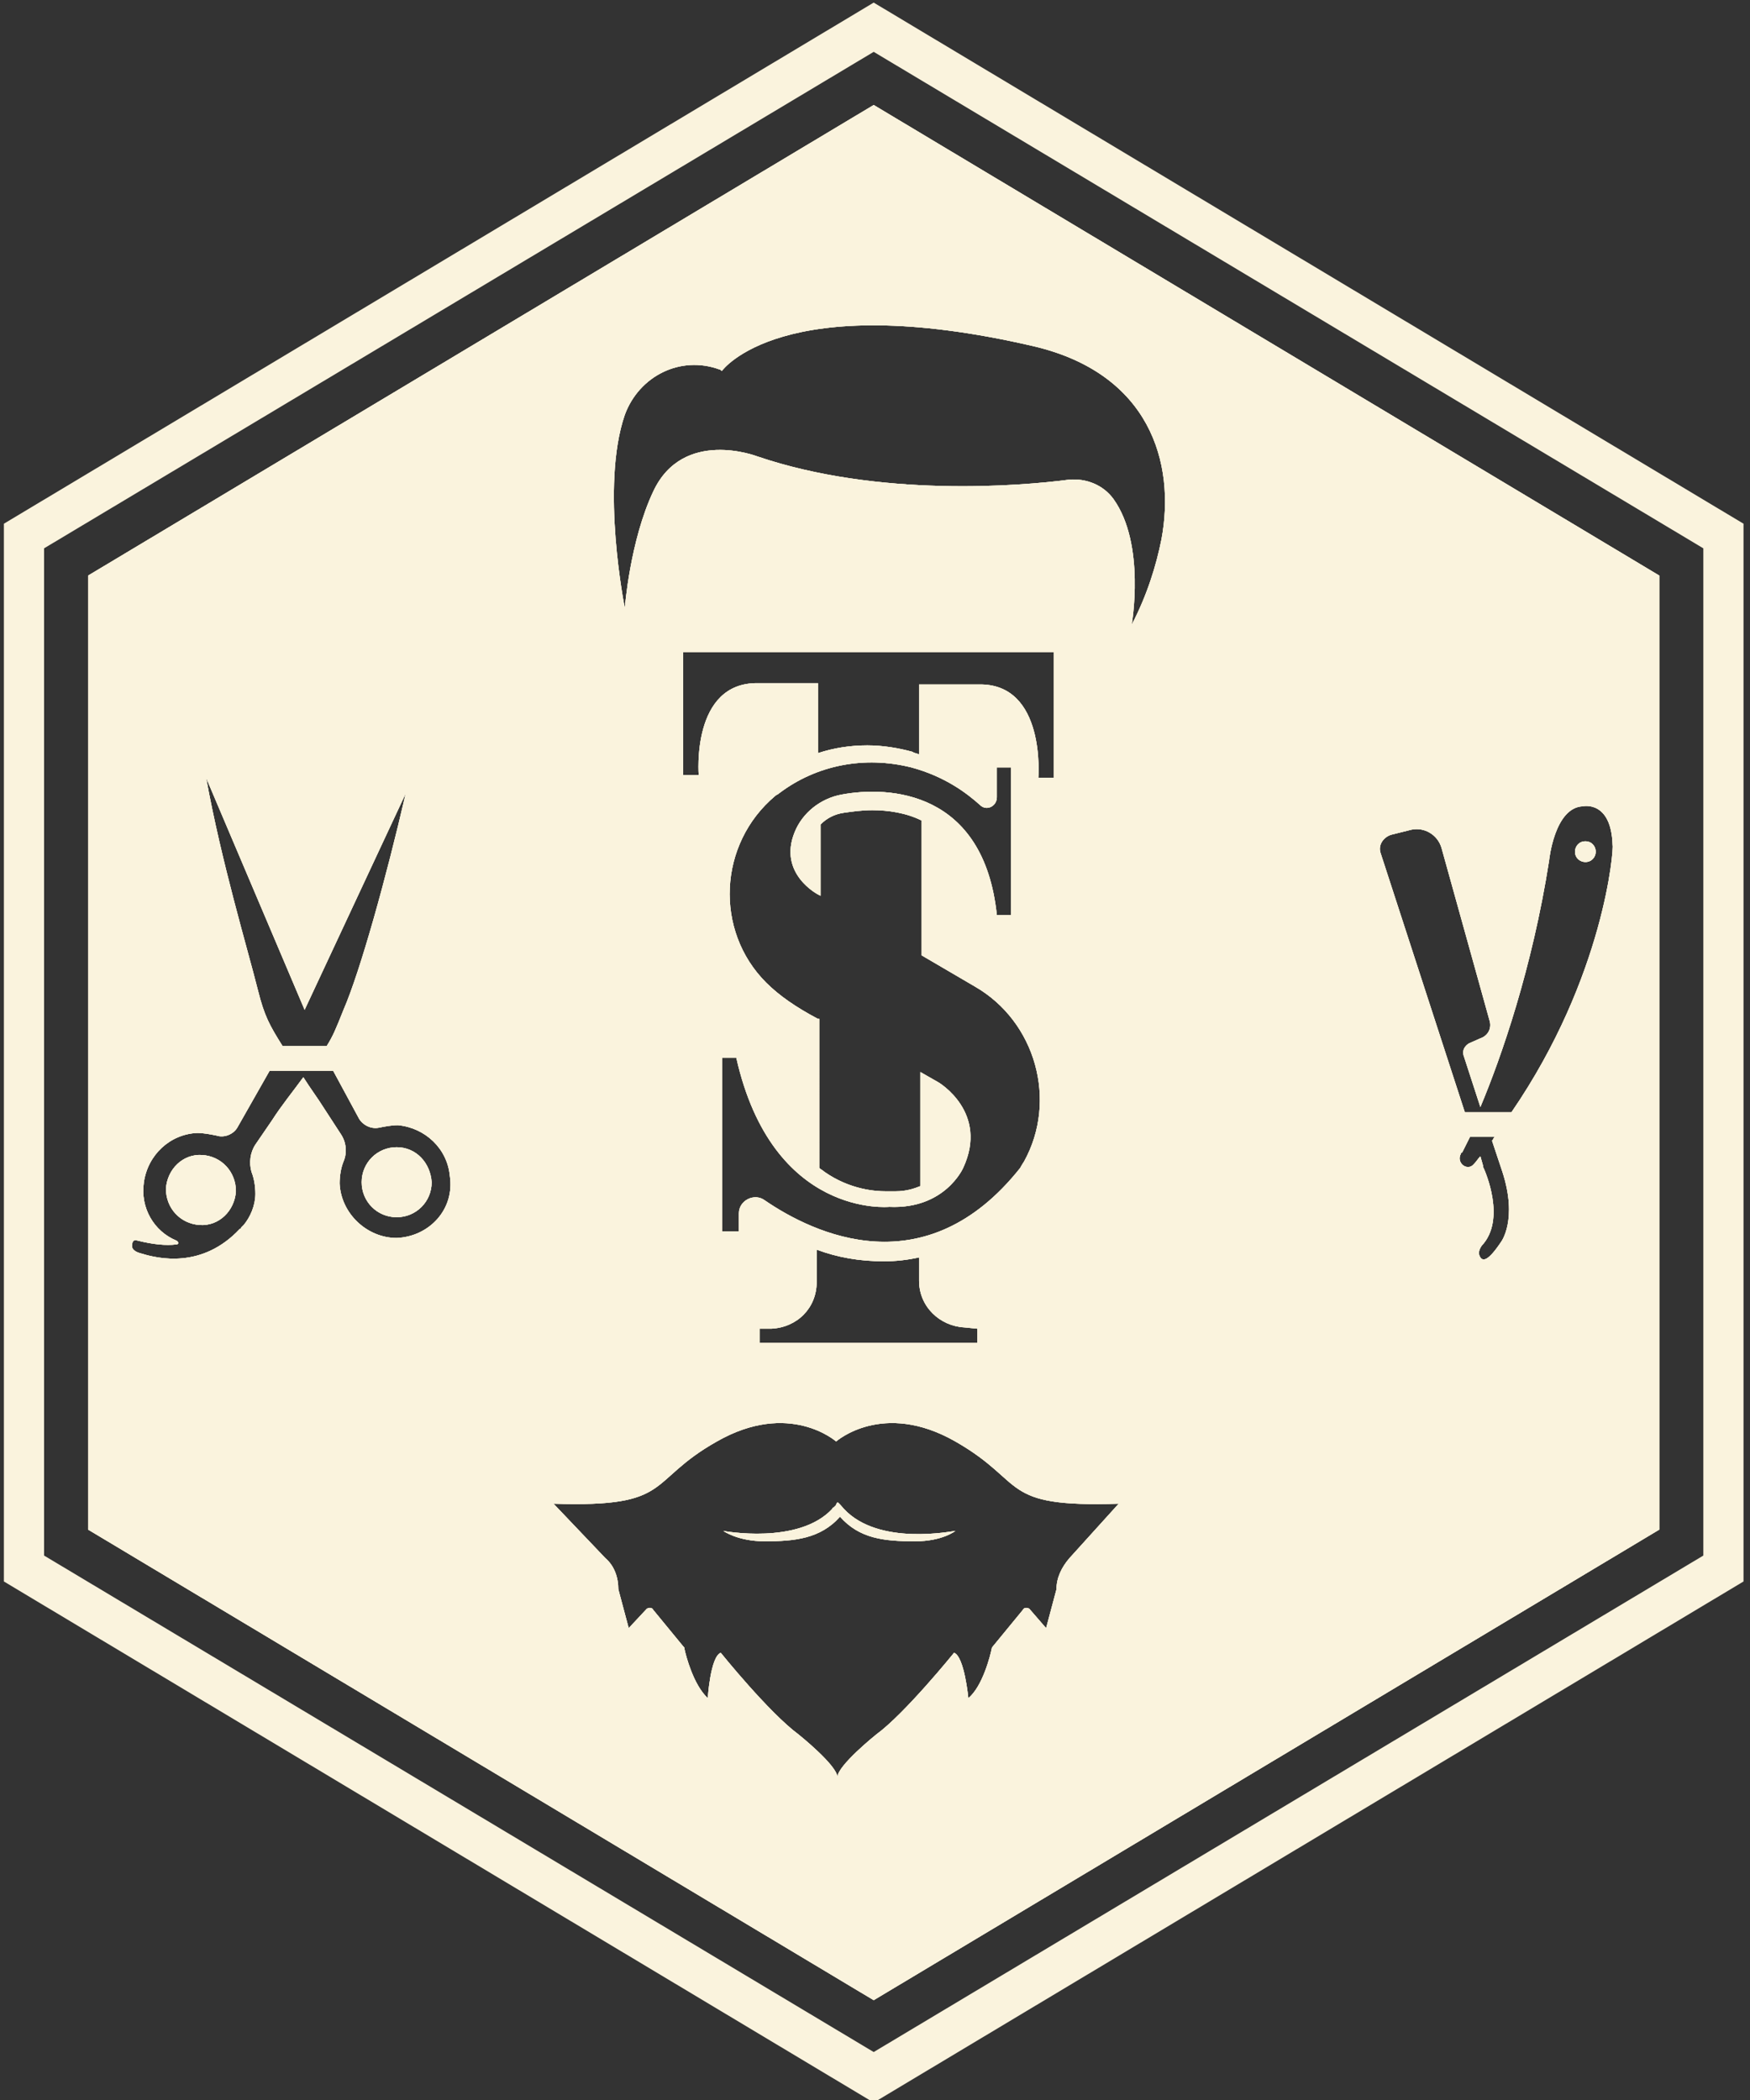 <?xml version="1.0" encoding="utf-8"?>
<!-- Generator: Adobe Illustrator 23.0.6, SVG Export Plug-In . SVG Version: 6.00 Build 0)  -->
<svg version="1.1" id="Layer_1" xmlns="http://www.w3.org/2000/svg" xmlns:xlink="http://www.w3.org/1999/xlink" x="0px" y="0px"
	 viewBox="0 0 135 162" style="enable-background:new 0 0 135 162;" xml:space="preserve">
<rect x="0" y="0" width="135" height="162" fill="#333333" stroke="none"/>
<style type="text/css">
	.st0{fill:#faf3dd;}
</style>
<g>
	<g>
		<path class="st0" d="M122.3,64.9c-0.5,0-0.8,0.4-0.8,0.8c0,0.5,0.4,0.8,0.8,0.8c0.5,0,0.8-0.4,0.8-0.8
			C123.1,65.3,122.8,64.9,122.3,64.9z M122.3,64.9c-0.5,0-0.8,0.4-0.8,0.8c0,0.5,0.4,0.8,0.8,0.8c0.5,0,0.8-0.4,0.8-0.8
			C123.1,65.3,122.8,64.9,122.3,64.9z M122.3,64.9c-0.5,0-0.8,0.4-0.8,0.8c0,0.5,0.4,0.8,0.8,0.8c0.5,0,0.8-0.4,0.8-0.8
			C123.1,65.3,122.8,64.9,122.3,64.9z M122.3,64.9c-0.5,0-0.8,0.4-0.8,0.8c0,0.5,0.4,0.8,0.8,0.8c0.5,0,0.8-0.4,0.8-0.8
			C123.1,65.3,122.8,64.9,122.3,64.9z M15.6,89.1c-1.5-0.1-2.7,1.1-2.8,2.6c0,1.5,1.1,2.7,2.6,2.8c1.5,0.1,2.7-1.1,2.8-2.6
			C18.2,90.4,17.1,89.2,15.6,89.1z M30.6,88.5c-1.5,0-2.7,1.2-2.7,2.7c0,1.5,1.2,2.7,2.7,2.7c1.5,0,2.7-1.2,2.7-2.7
			C33.2,89.7,32.1,88.5,30.6,88.5z M122.3,64.9c-0.5,0-0.8,0.4-0.8,0.8c0,0.5,0.4,0.8,0.8,0.8c0.5,0,0.8-0.4,0.8-0.8
			C123.1,65.3,122.8,64.9,122.3,64.9z M122.3,64.9c-0.5,0-0.8,0.4-0.8,0.8c0,0.5,0.4,0.8,0.8,0.8c0.5,0,0.8-0.4,0.8-0.8
			C123.1,65.3,122.8,64.9,122.3,64.9z M30.6,88.5c-1.5,0-2.7,1.2-2.7,2.7c0,1.5,1.2,2.7,2.7,2.7c1.5,0,2.7-1.2,2.7-2.7
			C33.2,89.7,32.1,88.5,30.6,88.5z M15.6,89.1c-1.5-0.1-2.7,1.1-2.8,2.6c0,1.5,1.1,2.7,2.6,2.8c1.5,0.1,2.7-1.1,2.8-2.6
			C18.2,90.4,17.1,89.2,15.6,89.1z M67.4,8.1L6.8,44.4V118l60.6,36.3L128,118V44.4L67.4,8.1z M23.5,77.9l7.8-16.7
			c-1.5,6.5-3.5,13.7-4.8,16.7c-0.6,1.5-0.8,2-1.3,2.8h-3.4c-1-1.6-1.4-2.3-1.9-4.3c-0.8-3.2-2.8-9.8-4-16.4L23.5,77.9z M30.6,95.5
			c-2.3,0-4.3-1.9-4.4-4.2c0-0.6,0.1-1.2,0.3-1.7c0.3-0.7,0.2-1.5-0.2-2.1l-1.3-2c-0.5-0.8-1.1-1.6-1.6-2.4
			c-0.8,1.1-1.7,2.2-2.4,3.3l-1.3,1.9c-0.4,0.6-0.5,1.4-0.3,2.1c0.2,0.5,0.3,1.1,0.3,1.7c0,0.9-0.4,1.8-0.9,2.4
			c-0.1,0.1-0.1,0.1-0.2,0.2c0,0,0,0.1-0.1,0.1c-2.9,3.1-6.3,2.3-7.6,1.9c-0.4-0.1-0.8-0.3-0.7-0.7c0-0.2,0.1-0.4,0.4-0.3
			c1.2,0.3,2.2,0.4,3,0.3c0.2,0,0.2-0.2,0-0.3c-1.7-0.7-2.8-2.5-2.5-4.5c0.3-2.1,2-3.7,4.1-3.8c0.5,0,1,0.1,1.5,0.2
			c0.6,0.2,1.3-0.1,1.6-0.6l2.5-4.4h4.9l2,3.7c0.3,0.5,0.9,0.8,1.5,0.7c0.5-0.1,1-0.2,1.5-0.2c2.1,0.2,3.8,1.8,4,3.9
			C35.1,93.3,33.1,95.4,30.6,95.5z M82.5,120.2c-0.6,0.7-1,1.5-1,2.4l-0.8,3l-1.3-1.5c-0.2-0.1-0.4-0.1-0.5,0.1l-2.3,2.8
			c0,0-0.1,0.1-0.1,0.2c-0.1,0.5-0.7,2.9-1.8,3.8c0,0-0.3-3.2-1.1-3.5c0,0-3.8,4.7-6,6.3c0,0-3,2.4-3,3.3c0-0.9-3-3.3-3-3.3
			c-2.3-1.7-6-6.3-6-6.3c-0.8,0.3-1,3.5-1,3.5c-1.1-1-1.7-3.3-1.8-3.8c0-0.1,0-0.1-0.1-0.2l-2.3-2.8c-0.1-0.2-0.3-0.2-0.5-0.1
			l-1.4,1.5l-0.8-3c0-0.9-0.3-1.8-1-2.4l-4-4.2c9.3,0.3,7.1-1.7,12.6-4.8c5.6-3.2,9.2,0,9.2,0s3.6-3.2,9.2,0
			c5.6,3.2,3.3,5.1,12.6,4.8L82.5,120.2z M75.5,52.8h-4.6v5.4c-0.2-0.1-0.4-0.1-0.5-0.2c-1.1-0.3-2.3-0.5-3.5-0.5
			c-1.3,0-2.6,0.2-3.8,0.6v-5.4h-4.6c-5.2-0.1-4.6,7.1-4.6,7.1h-1.2v-9.5h28.6V60h-1.2C80.1,60,80.7,52.7,75.5,52.8z M59,92.6
			c-0.8-0.6-2,0-2,1V95h-1.3V81.6h1.1C59.6,94,68.6,93.1,68.6,93.1c4.3,0.2,5.7-3,5.7-3c2-4.3-1.9-6.6-1.9-6.6l-1.4-0.8v8.8
			c-0.5,0.2-1.1,0.4-1.9,0.4c-0.1,0-0.2,0-0.3,0l-0.1,0l-0.1,0c0,0-0.1,0-0.3,0c-0.7,0-2.7-0.1-4.7-1.5c-0.1-0.1-0.3-0.2-0.4-0.3
			V78.6l-0.1,0c-1.7-0.9-3-1.8-4-2.8c-4-4-3.7-10.7,0.7-14.4c0.1-0.1,0.2-0.1,0.3-0.2c2.9-2.2,6.6-2.9,10.2-2c2.6,0.7,4.3,2,5.3,2.9
			c0.5,0.5,1.3,0.1,1.3-0.6v-2.3h1.1v11.4h-1.1c-1-9.6-8.3-10-12-9.3c-1.6,0.3-3,1.4-3.6,2.9c-1.3,3.2,1.8,4.8,1.8,4.8l0.2,0.1v-5.5
			c0.5-0.5,1.1-0.8,1.8-0.9c0.7-0.1,1.4-0.2,2.2-0.2c1.2,0,2.6,0.2,3.8,0.8v10.4l4.1,2.4c4.7,2.7,6.4,8.8,3.8,13.5
			c-0.2,0.3-0.3,0.5-0.3,0.5C71.4,99.3,62.8,95.2,59,92.6z M75.4,102.5v1.1H58.6v-1.1l0.9,0c2-0.1,3.5-1.6,3.5-3.6l0-2.5
			c1.6,0.6,3.3,0.9,5.2,0.9c0.9,0,1.8-0.1,2.7-0.3l0,1.8c0,2,1.6,3.5,3.5,3.6L75.4,102.5z M89.6,41.6c-0.4,2-1.1,4.3-2.3,6.6
			c0,0,1.1-6.2-1.4-9.7c-0.8-1.1-2.1-1.6-3.4-1.5c-3.8,0.5-14.7,1.4-24.1-1.8c0,0-5.7-2.2-8,2.7c-1.8,3.8-2.2,9-2.2,9
			s-1.9-9.4,0-14.9c1.1-3,4.3-4.6,7.3-3.5c0.1,0,0.1,0.1,0.2,0.1c0,0,4.6-6.4,24-1.9C88.7,28.8,90.7,35.7,89.6,41.6z M115.8,95.8
			c-1,1.5-1.4,1.5-1.6,1.2c-0.2-0.3-0.1-0.6,0.1-0.9c1.9-2,0.3-5.7,0.1-6.1c0,0,0-0.1,0-0.1l-0.2-0.7c-0.2,0.2-0.3,0.4-0.5,0.6
			c-0.5,0.6-1.4-0.1-1-0.8c0,0,0-0.1,0.1-0.1c0,0,0.2-0.4,0.6-1.2h1.9c-0.1,0.1-0.1,0.2-0.2,0.3l0.8,2.4
			C117.1,94.1,115.8,95.8,115.8,95.8z M116.6,85.8H113l-6.5-20c-0.2-0.6,0.2-1.2,0.8-1.4l1.6-0.4c1-0.2,2,0.4,2.3,1.4l3.7,13.3
			c0.2,0.6-0.1,1.2-0.7,1.4l-0.9,0.4c-0.3,0.2-0.5,0.5-0.4,0.9l1.3,4c1.6-3.8,4-10.7,5.3-19c0,0,0.4-4.1,2.6-4.2c0,0,2.2-0.5,2.3,3
			C124.5,65.4,123.8,75.3,116.6,85.8z M122.3,64.9c-0.5,0-0.8,0.4-0.8,0.8c0,0.5,0.4,0.8,0.8,0.8c0.5,0,0.8-0.4,0.8-0.8
			C123.1,65.3,122.8,64.9,122.3,64.9z M65.1,116.4C65.1,116.4,65.1,116.4,65.1,116.4c-0.1-0.1-0.4-0.5-0.5-0.5c0,0,0,0,0,0
			c0,0-0.1,0.1-0.1,0.2c0,0-0.1,0.1-0.1,0.1c0,0-0.1,0.1-0.1,0.1c0,0-0.1,0-0.1,0.1c0,0,0,0,0,0c0,0,0,0,0,0
			c-2.6,2.8-8.4,1.7-8.4,1.7c0,0,1.1,0.8,3.2,0.8c2.3,0,4.3-0.2,5.8-1.9c1.5,1.7,3.4,1.9,5.8,1.9c2.1,0,3.1-0.8,3.1-0.8
			C73.5,118.1,67.8,119.3,65.1,116.4z M30.6,88.5c-1.5,0-2.7,1.2-2.7,2.7c0,1.5,1.2,2.7,2.7,2.7c1.5,0,2.7-1.2,2.7-2.7
			C33.2,89.7,32.1,88.5,30.6,88.5z M15.6,89.1c-1.5-0.1-2.7,1.1-2.8,2.6c0,1.5,1.1,2.7,2.6,2.8c1.5,0.1,2.7-1.1,2.8-2.6
			C18.2,90.4,17.1,89.2,15.6,89.1z M15.6,89.1c-1.5-0.1-2.7,1.1-2.8,2.6c0,1.5,1.1,2.7,2.6,2.8c1.5,0.1,2.7-1.1,2.8-2.6
			C18.2,90.4,17.1,89.2,15.6,89.1z M30.6,88.5c-1.5,0-2.7,1.2-2.7,2.7c0,1.5,1.2,2.7,2.7,2.7c1.5,0,2.7-1.2,2.7-2.7
			C33.2,89.7,32.1,88.5,30.6,88.5z M122.3,64.9c-0.5,0-0.8,0.4-0.8,0.8c0,0.5,0.4,0.8,0.8,0.8c0.5,0,0.8-0.4,0.8-0.8
			C123.1,65.3,122.8,64.9,122.3,64.9z M122.3,64.9c-0.5,0-0.8,0.4-0.8,0.8c0,0.5,0.4,0.8,0.8,0.8c0.5,0,0.8-0.4,0.8-0.8
			C123.1,65.3,122.8,64.9,122.3,64.9z M30.6,88.5c-1.5,0-2.7,1.2-2.7,2.7c0,1.5,1.2,2.7,2.7,2.7c1.5,0,2.7-1.2,2.7-2.7
			C33.2,89.7,32.1,88.5,30.6,88.5z M15.6,89.1c-1.5-0.1-2.7,1.1-2.8,2.6c0,1.5,1.1,2.7,2.6,2.8c1.5,0.1,2.7-1.1,2.8-2.6
			C18.2,90.4,17.1,89.2,15.6,89.1z M122.3,64.9c-0.5,0-0.8,0.4-0.8,0.8c0,0.5,0.4,0.8,0.8,0.8c0.5,0,0.8-0.4,0.8-0.8
			C123.1,65.3,122.8,64.9,122.3,64.9z M122.3,64.9c-0.5,0-0.8,0.4-0.8,0.8c0,0.5,0.4,0.8,0.8,0.8c0.5,0,0.8-0.4,0.8-0.8
			C123.1,65.3,122.8,64.9,122.3,64.9z"/>
		<path class="st0" d="M67.4,0.2L0.3,40.4V122l67.1,40.2l67.1-40.2V40.4L67.4,0.2z M131.4,120l-64,38.3L3.4,120V42.3L67.4,4l64,38.3
			V120z"/>
		<path class="st0" d="M122.3,64.9c-0.5,0-0.8,0.4-0.8,0.8c0,0.5,0.4,0.8,0.8,0.8c0.5,0,0.8-0.4,0.8-0.8
			C123.1,65.3,122.8,64.9,122.3,64.9z M122.3,64.9c-0.5,0-0.8,0.4-0.8,0.8c0,0.5,0.4,0.8,0.8,0.8c0.5,0,0.8-0.4,0.8-0.8
			C123.1,65.3,122.8,64.9,122.3,64.9z M122.3,64.9c-0.5,0-0.8,0.4-0.8,0.8c0,0.5,0.4,0.8,0.8,0.8c0.5,0,0.8-0.4,0.8-0.8
			C123.1,65.3,122.8,64.9,122.3,64.9z M122.3,64.9c-0.5,0-0.8,0.4-0.8,0.8c0,0.5,0.4,0.8,0.8,0.8c0.5,0,0.8-0.4,0.8-0.8
			C123.1,65.3,122.8,64.9,122.3,64.9z M15.6,89.1c-1.5-0.1-2.7,1.1-2.8,2.6c0,1.5,1.1,2.7,2.6,2.8c1.5,0.1,2.7-1.1,2.8-2.6
			C18.2,90.4,17.1,89.2,15.6,89.1z M30.6,88.5c-1.5,0-2.7,1.2-2.7,2.7c0,1.5,1.2,2.7,2.7,2.7c1.5,0,2.7-1.2,2.7-2.7
			C33.2,89.7,32.1,88.5,30.6,88.5z M122.3,64.9c-0.5,0-0.8,0.4-0.8,0.8c0,0.5,0.4,0.8,0.8,0.8c0.5,0,0.8-0.4,0.8-0.8
			C123.1,65.3,122.8,64.9,122.3,64.9z M122.3,64.9c-0.5,0-0.8,0.4-0.8,0.8c0,0.5,0.4,0.8,0.8,0.8c0.5,0,0.8-0.4,0.8-0.8
			C123.1,65.3,122.8,64.9,122.3,64.9z M30.6,88.5c-1.5,0-2.7,1.2-2.7,2.7c0,1.5,1.2,2.7,2.7,2.7c1.5,0,2.7-1.2,2.7-2.7
			C33.2,89.7,32.1,88.5,30.6,88.5z M15.6,89.1c-1.5-0.1-2.7,1.1-2.8,2.6c0,1.5,1.1,2.7,2.6,2.8c1.5,0.1,2.7-1.1,2.8-2.6
			C18.2,90.4,17.1,89.2,15.6,89.1z M67.4,8.1L6.8,44.4V118l60.6,36.3L128,118V44.4L67.4,8.1z M23.5,77.9l7.8-16.7
			c-1.5,6.5-3.5,13.7-4.8,16.7c-0.6,1.5-0.8,2-1.3,2.8h-3.4c-1-1.6-1.4-2.3-1.9-4.3c-0.8-3.2-2.8-9.8-4-16.4L23.5,77.9z M30.6,95.5
			c-2.3,0-4.3-1.9-4.4-4.2c0-0.6,0.1-1.2,0.3-1.7c0.3-0.7,0.2-1.5-0.2-2.1l-1.3-2c-0.5-0.8-1.1-1.6-1.6-2.4
			c-0.8,1.1-1.7,2.2-2.4,3.3l-1.3,1.9c-0.4,0.6-0.5,1.4-0.3,2.1c0.2,0.5,0.3,1.1,0.3,1.7c0,0.9-0.4,1.8-0.9,2.4
			c-0.1,0.1-0.1,0.1-0.2,0.2c0,0,0,0.1-0.1,0.1c-2.9,3.1-6.3,2.3-7.6,1.9c-0.4-0.1-0.8-0.3-0.7-0.7c0-0.2,0.1-0.4,0.4-0.3
			c1.2,0.3,2.2,0.4,3,0.3c0.2,0,0.2-0.2,0-0.3c-1.7-0.7-2.8-2.5-2.5-4.5c0.3-2.1,2-3.7,4.1-3.8c0.5,0,1,0.1,1.5,0.2
			c0.6,0.2,1.3-0.1,1.6-0.6l2.5-4.4h4.9l2,3.7c0.3,0.5,0.9,0.8,1.5,0.7c0.5-0.1,1-0.2,1.5-0.2c2.1,0.2,3.8,1.8,4,3.9
			C35.1,93.3,33.1,95.4,30.6,95.5z M82.5,120.2c-0.6,0.7-1,1.5-1,2.4l-0.8,3l-1.3-1.5c-0.2-0.1-0.4-0.1-0.5,0.1l-2.3,2.8
			c0,0-0.1,0.1-0.1,0.2c-0.1,0.5-0.7,2.9-1.8,3.8c0,0-0.3-3.2-1.1-3.5c0,0-3.8,4.7-6,6.3c0,0-3,2.4-3,3.3c0-0.9-3-3.3-3-3.3
			c-2.3-1.7-6-6.3-6-6.3c-0.8,0.3-1,3.5-1,3.5c-1.1-1-1.7-3.3-1.8-3.8c0-0.1,0-0.1-0.1-0.2l-2.3-2.8c-0.1-0.2-0.3-0.2-0.5-0.1
			l-1.4,1.5l-0.8-3c0-0.9-0.3-1.8-1-2.4l-4-4.2c9.3,0.3,7.1-1.7,12.6-4.8c5.6-3.2,9.2,0,9.2,0s3.6-3.2,9.2,0
			c5.6,3.2,3.3,5.1,12.6,4.8L82.5,120.2z M75.5,52.8h-4.6v5.4c-0.2-0.1-0.4-0.1-0.5-0.2c-1.1-0.3-2.3-0.5-3.5-0.5
			c-1.3,0-2.6,0.2-3.8,0.6v-5.4h-4.6c-5.2-0.1-4.6,7.1-4.6,7.1h-1.2v-9.5h28.6V60h-1.2C80.1,60,80.7,52.7,75.5,52.8z M59,92.6
			c-0.8-0.6-2,0-2,1V95h-1.3V81.6h1.1C59.6,94,68.6,93.1,68.6,93.1c4.3,0.2,5.7-3,5.7-3c2-4.3-1.9-6.6-1.9-6.6l-1.4-0.8v8.8
			c-0.5,0.2-1.1,0.4-1.9,0.4c-0.1,0-0.2,0-0.3,0l-0.1,0l-0.1,0c0,0-0.1,0-0.3,0c-0.7,0-2.7-0.1-4.7-1.5c-0.1-0.1-0.3-0.2-0.4-0.3
			V78.6l-0.1,0c-1.7-0.9-3-1.8-4-2.8c-4-4-3.7-10.7,0.7-14.4c0.1-0.1,0.2-0.1,0.3-0.2c2.9-2.2,6.6-2.9,10.2-2c2.6,0.7,4.3,2,5.3,2.9
			c0.5,0.5,1.3,0.1,1.3-0.6v-2.3h1.1v11.4h-1.1c-1-9.6-8.3-10-12-9.3c-1.6,0.3-3,1.4-3.6,2.9c-1.3,3.2,1.8,4.8,1.8,4.8l0.2,0.1v-5.5
			c0.5-0.5,1.1-0.8,1.8-0.9c0.7-0.1,1.4-0.2,2.2-0.2c1.2,0,2.6,0.2,3.8,0.8v10.4l4.1,2.4c4.7,2.7,6.4,8.8,3.8,13.5
			c-0.2,0.3-0.3,0.5-0.3,0.5C71.4,99.3,62.8,95.2,59,92.6z M75.4,102.5v1.1H58.6v-1.1l0.9,0c2-0.1,3.5-1.6,3.5-3.6l0-2.5
			c1.6,0.6,3.3,0.9,5.2,0.9c0.9,0,1.8-0.1,2.7-0.3l0,1.8c0,2,1.6,3.5,3.5,3.6L75.4,102.5z M89.6,41.6c-0.4,2-1.1,4.3-2.3,6.6
			c0,0,1.1-6.2-1.4-9.7c-0.8-1.1-2.1-1.6-3.4-1.5c-3.8,0.5-14.7,1.4-24.1-1.8c0,0-5.7-2.2-8,2.7c-1.8,3.8-2.2,9-2.2,9
			s-1.9-9.4,0-14.9c1.1-3,4.3-4.6,7.3-3.5c0.1,0,0.1,0.1,0.2,0.1c0,0,4.6-6.4,24-1.9C88.7,28.8,90.7,35.7,89.6,41.6z M115.8,95.8
			c-1,1.5-1.4,1.5-1.6,1.2c-0.2-0.3-0.1-0.6,0.1-0.9c1.9-2,0.3-5.7,0.1-6.1c0,0,0-0.1,0-0.1l-0.2-0.7c-0.2,0.2-0.3,0.4-0.5,0.6
			c-0.5,0.6-1.4-0.1-1-0.8c0,0,0-0.1,0.1-0.1c0,0,0.2-0.4,0.6-1.2h1.9c-0.1,0.1-0.1,0.2-0.2,0.3l0.8,2.4
			C117.1,94.1,115.8,95.8,115.8,95.8z M116.6,85.8H113l-6.5-20c-0.2-0.6,0.2-1.2,0.8-1.4l1.6-0.4c1-0.2,2,0.4,2.3,1.4l3.7,13.3
			c0.2,0.6-0.1,1.2-0.7,1.4l-0.9,0.4c-0.3,0.2-0.5,0.5-0.4,0.9l1.3,4c1.6-3.8,4-10.7,5.3-19c0,0,0.4-4.1,2.6-4.2c0,0,2.2-0.5,2.3,3
			C124.5,65.4,123.8,75.3,116.6,85.8z M122.3,64.9c-0.5,0-0.8,0.4-0.8,0.8c0,0.5,0.4,0.8,0.8,0.8c0.5,0,0.8-0.4,0.8-0.8
			C123.1,65.3,122.8,64.9,122.3,64.9z M65.1,116.4C65.1,116.4,65.1,116.4,65.1,116.4c-0.1-0.1-0.4-0.5-0.5-0.5c0,0,0,0,0,0
			c0,0-0.1,0.1-0.1,0.2c0,0-0.1,0.1-0.1,0.1c0,0-0.1,0.1-0.1,0.1c0,0-0.1,0-0.1,0.1c0,0,0,0,0,0c0,0,0,0,0,0
			c-2.6,2.8-8.4,1.7-8.4,1.7c0,0,1.1,0.8,3.2,0.8c2.3,0,4.3-0.2,5.8-1.9c1.5,1.7,3.4,1.9,5.8,1.9c2.1,0,3.1-0.8,3.1-0.8
			C73.5,118.1,67.8,119.3,65.1,116.4z M30.6,88.5c-1.5,0-2.7,1.2-2.7,2.7c0,1.5,1.2,2.7,2.7,2.7c1.5,0,2.7-1.2,2.7-2.7
			C33.2,89.7,32.1,88.5,30.6,88.5z M15.6,89.1c-1.5-0.1-2.7,1.1-2.8,2.6c0,1.5,1.1,2.7,2.6,2.8c1.5,0.1,2.7-1.1,2.8-2.6
			C18.2,90.4,17.1,89.2,15.6,89.1z M15.6,89.1c-1.5-0.1-2.7,1.1-2.8,2.6c0,1.5,1.1,2.7,2.6,2.8c1.5,0.1,2.7-1.1,2.8-2.6
			C18.2,90.4,17.1,89.2,15.6,89.1z M30.6,88.5c-1.5,0-2.7,1.2-2.7,2.7c0,1.5,1.2,2.7,2.7,2.7c1.5,0,2.7-1.2,2.7-2.7
			C33.2,89.7,32.1,88.5,30.6,88.5z M122.3,64.9c-0.5,0-0.8,0.4-0.8,0.8c0,0.5,0.4,0.8,0.8,0.8c0.5,0,0.8-0.4,0.8-0.8
			C123.1,65.3,122.8,64.9,122.3,64.9z M122.3,64.9c-0.5,0-0.8,0.4-0.8,0.8c0,0.5,0.4,0.8,0.8,0.8c0.5,0,0.8-0.4,0.8-0.8
			C123.1,65.3,122.8,64.9,122.3,64.9z M30.6,88.5c-1.5,0-2.7,1.2-2.7,2.7c0,1.5,1.2,2.7,2.7,2.7c1.5,0,2.7-1.2,2.7-2.7
			C33.2,89.7,32.1,88.5,30.6,88.5z M15.6,89.1c-1.5-0.1-2.7,1.1-2.8,2.6c0,1.5,1.1,2.7,2.6,2.8c1.5,0.1,2.7-1.1,2.8-2.6
			C18.2,90.4,17.1,89.2,15.6,89.1z M122.3,64.9c-0.5,0-0.8,0.4-0.8,0.8c0,0.5,0.4,0.8,0.8,0.8c0.5,0,0.8-0.4,0.8-0.8
			C123.1,65.3,122.8,64.9,122.3,64.9z M122.3,64.9c-0.5,0-0.8,0.4-0.8,0.8c0,0.5,0.4,0.8,0.8,0.8c0.5,0,0.8-0.4,0.8-0.8
			C123.1,65.3,122.8,64.9,122.3,64.9z"/>
		<path class="st0" d="M122.3,64.9c-0.5,0-0.8,0.4-0.8,0.8c0,0.5,0.4,0.8,0.8,0.8c0.5,0,0.8-0.4,0.8-0.8
			C123.1,65.3,122.8,64.9,122.3,64.9z M122.3,64.9c-0.5,0-0.8,0.4-0.8,0.8c0,0.5,0.4,0.8,0.8,0.8c0.5,0,0.8-0.4,0.8-0.8
			C123.1,65.3,122.8,64.9,122.3,64.9z M122.3,64.9c-0.5,0-0.8,0.4-0.8,0.8c0,0.5,0.4,0.8,0.8,0.8c0.5,0,0.8-0.4,0.8-0.8
			C123.1,65.3,122.8,64.9,122.3,64.9z M122.3,64.9c-0.5,0-0.8,0.4-0.8,0.8c0,0.5,0.4,0.8,0.8,0.8c0.5,0,0.8-0.4,0.8-0.8
			C123.1,65.3,122.8,64.9,122.3,64.9z M15.6,89.1c-1.5-0.1-2.7,1.1-2.8,2.6c0,1.5,1.1,2.7,2.6,2.8c1.5,0.1,2.7-1.1,2.8-2.6
			C18.2,90.4,17.1,89.2,15.6,89.1z M30.6,88.5c-1.5,0-2.7,1.2-2.7,2.7c0,1.5,1.2,2.7,2.7,2.7c1.5,0,2.7-1.2,2.7-2.7
			C33.2,89.7,32.1,88.5,30.6,88.5z M122.3,64.9c-0.5,0-0.8,0.4-0.8,0.8c0,0.5,0.4,0.8,0.8,0.8c0.5,0,0.8-0.4,0.8-0.8
			C123.1,65.3,122.8,64.9,122.3,64.9z M122.3,64.9c-0.5,0-0.8,0.4-0.8,0.8c0,0.5,0.4,0.8,0.8,0.8c0.5,0,0.8-0.4,0.8-0.8
			C123.1,65.3,122.8,64.9,122.3,64.9z M30.6,88.5c-1.5,0-2.7,1.2-2.7,2.7c0,1.5,1.2,2.7,2.7,2.7c1.5,0,2.7-1.2,2.7-2.7
			C33.2,89.7,32.1,88.5,30.6,88.5z M15.6,89.1c-1.5-0.1-2.7,1.1-2.8,2.6c0,1.5,1.1,2.7,2.6,2.8c1.5,0.1,2.7-1.1,2.8-2.6
			C18.2,90.4,17.1,89.2,15.6,89.1z M67.4,8.1L6.8,44.4V118l60.6,36.3L128,118V44.4L67.4,8.1z M23.5,77.9l7.8-16.7
			c-1.5,6.5-3.5,13.7-4.8,16.7c-0.6,1.5-0.8,2-1.3,2.8h-3.4c-1-1.6-1.4-2.3-1.9-4.3c-0.8-3.2-2.8-9.8-4-16.4L23.5,77.9z M30.6,95.5
			c-2.3,0-4.3-1.9-4.4-4.2c0-0.6,0.1-1.2,0.3-1.7c0.3-0.7,0.2-1.5-0.2-2.1l-1.3-2c-0.5-0.8-1.1-1.6-1.6-2.4
			c-0.8,1.1-1.7,2.2-2.4,3.3l-1.3,1.9c-0.4,0.6-0.5,1.4-0.3,2.1c0.2,0.5,0.3,1.1,0.3,1.7c0,0.9-0.4,1.8-0.9,2.4
			c-0.1,0.1-0.1,0.1-0.2,0.2c0,0,0,0.1-0.1,0.1c-2.9,3.1-6.3,2.3-7.6,1.9c-0.4-0.1-0.8-0.3-0.7-0.7c0-0.2,0.1-0.4,0.4-0.3
			c1.2,0.3,2.2,0.4,3,0.3c0.2,0,0.2-0.2,0-0.3c-1.7-0.7-2.8-2.5-2.5-4.5c0.3-2.1,2-3.7,4.1-3.8c0.5,0,1,0.1,1.5,0.2
			c0.6,0.2,1.3-0.1,1.6-0.6l2.5-4.4h4.9l2,3.7c0.3,0.5,0.9,0.8,1.5,0.7c0.5-0.1,1-0.2,1.5-0.2c2.1,0.2,3.8,1.8,4,3.9
			C35.1,93.3,33.1,95.4,30.6,95.5z M82.5,120.2c-0.6,0.7-1,1.5-1,2.4l-0.8,3l-1.3-1.5c-0.2-0.1-0.4-0.1-0.5,0.1l-2.3,2.8
			c0,0-0.1,0.1-0.1,0.2c-0.1,0.5-0.7,2.9-1.8,3.8c0,0-0.3-3.2-1.1-3.5c0,0-3.8,4.7-6,6.3c0,0-3,2.4-3,3.3c0-0.9-3-3.3-3-3.3
			c-2.3-1.7-6-6.3-6-6.3c-0.8,0.3-1,3.5-1,3.5c-1.1-1-1.7-3.3-1.8-3.8c0-0.1,0-0.1-0.1-0.2l-2.3-2.8c-0.1-0.2-0.3-0.2-0.5-0.1
			l-1.4,1.5l-0.8-3c0-0.9-0.3-1.8-1-2.4l-4-4.2c9.3,0.3,7.1-1.7,12.6-4.8c5.6-3.2,9.2,0,9.2,0s3.6-3.2,9.2,0
			c5.6,3.2,3.3,5.1,12.6,4.8L82.5,120.2z M75.5,52.8h-4.6v5.4c-0.2-0.1-0.4-0.1-0.5-0.2c-1.1-0.3-2.3-0.5-3.5-0.5
			c-1.3,0-2.6,0.2-3.8,0.6v-5.4h-4.6c-5.2-0.1-4.6,7.1-4.6,7.1h-1.2v-9.5h28.6V60h-1.2C80.1,60,80.7,52.7,75.5,52.8z M59,92.6
			c-0.8-0.6-2,0-2,1V95h-1.3V81.6h1.1C59.6,94,68.6,93.1,68.6,93.1c4.3,0.2,5.7-3,5.7-3c2-4.3-1.9-6.6-1.9-6.6l-1.4-0.8v8.8
			c-0.5,0.2-1.1,0.4-1.9,0.4c-0.1,0-0.2,0-0.3,0l-0.1,0l-0.1,0c0,0-0.1,0-0.3,0c-0.7,0-2.7-0.1-4.7-1.5c-0.1-0.1-0.3-0.2-0.4-0.3
			V78.6l-0.1,0c-1.7-0.9-3-1.8-4-2.8c-4-4-3.7-10.7,0.7-14.4c0.1-0.1,0.2-0.1,0.3-0.2c2.9-2.2,6.6-2.9,10.2-2c2.6,0.7,4.3,2,5.3,2.9
			c0.5,0.5,1.3,0.1,1.3-0.6v-2.3h1.1v11.4h-1.1c-1-9.6-8.3-10-12-9.3c-1.6,0.3-3,1.4-3.6,2.9c-1.3,3.2,1.8,4.8,1.8,4.8l0.2,0.1v-5.5
			c0.5-0.5,1.1-0.8,1.8-0.9c0.7-0.1,1.4-0.2,2.2-0.2c1.2,0,2.6,0.2,3.8,0.8v10.4l4.1,2.4c4.7,2.7,6.4,8.8,3.8,13.5
			c-0.2,0.3-0.3,0.5-0.3,0.5C71.4,99.3,62.8,95.2,59,92.6z M75.4,102.5v1.1H58.6v-1.1l0.9,0c2-0.1,3.5-1.6,3.5-3.6l0-2.5
			c1.6,0.6,3.3,0.9,5.2,0.9c0.9,0,1.8-0.1,2.7-0.3l0,1.8c0,2,1.6,3.5,3.5,3.6L75.4,102.5z M89.6,41.6c-0.4,2-1.1,4.3-2.3,6.6
			c0,0,1.1-6.2-1.4-9.7c-0.8-1.1-2.1-1.6-3.4-1.5c-3.8,0.5-14.7,1.4-24.1-1.8c0,0-5.7-2.2-8,2.7c-1.8,3.8-2.2,9-2.2,9
			s-1.9-9.4,0-14.9c1.1-3,4.3-4.6,7.3-3.5c0.1,0,0.1,0.1,0.2,0.1c0,0,4.6-6.4,24-1.9C88.7,28.8,90.7,35.7,89.6,41.6z M115.8,95.8
			c-1,1.5-1.4,1.5-1.6,1.2c-0.2-0.3-0.1-0.6,0.1-0.9c1.9-2,0.3-5.7,0.1-6.1c0,0,0-0.1,0-0.1l-0.2-0.7c-0.2,0.2-0.3,0.4-0.5,0.6
			c-0.5,0.6-1.4-0.1-1-0.8c0,0,0-0.1,0.1-0.1c0,0,0.2-0.4,0.6-1.2h1.9c-0.1,0.1-0.1,0.2-0.2,0.3l0.8,2.4
			C117.1,94.1,115.8,95.8,115.8,95.8z M116.6,85.8H113l-6.5-20c-0.2-0.6,0.2-1.2,0.8-1.4l1.6-0.4c1-0.2,2,0.4,2.3,1.4l3.7,13.3
			c0.2,0.6-0.1,1.2-0.7,1.4l-0.9,0.4c-0.3,0.2-0.5,0.5-0.4,0.9l1.3,4c1.6-3.8,4-10.7,5.3-19c0,0,0.4-4.1,2.6-4.2c0,0,2.2-0.5,2.3,3
			C124.5,65.4,123.8,75.3,116.6,85.8z M122.3,64.9c-0.5,0-0.8,0.4-0.8,0.8c0,0.5,0.4,0.8,0.8,0.8c0.5,0,0.8-0.4,0.8-0.8
			C123.1,65.3,122.8,64.9,122.3,64.9z M65.1,116.4C65.1,116.4,65.1,116.4,65.1,116.4c-0.1-0.1-0.4-0.5-0.5-0.5c0,0,0,0,0,0
			c0,0-0.1,0.1-0.1,0.2c0,0-0.1,0.1-0.1,0.1c0,0-0.1,0.1-0.1,0.1c0,0-0.1,0-0.1,0.1c0,0,0,0,0,0c0,0,0,0,0,0
			c-2.6,2.8-8.4,1.7-8.4,1.7c0,0,1.1,0.8,3.2,0.8c2.3,0,4.3-0.2,5.8-1.9c1.5,1.7,3.4,1.9,5.8,1.9c2.1,0,3.1-0.8,3.1-0.8
			C73.5,118.1,67.8,119.3,65.1,116.4z M30.6,88.5c-1.5,0-2.7,1.2-2.7,2.7c0,1.5,1.2,2.7,2.7,2.7c1.5,0,2.7-1.2,2.7-2.7
			C33.2,89.7,32.1,88.5,30.6,88.5z M15.6,89.1c-1.5-0.1-2.7,1.1-2.8,2.6c0,1.5,1.1,2.7,2.6,2.8c1.5,0.1,2.7-1.1,2.8-2.6
			C18.2,90.4,17.1,89.2,15.6,89.1z M15.6,89.1c-1.5-0.1-2.7,1.1-2.8,2.6c0,1.5,1.1,2.7,2.6,2.8c1.5,0.1,2.7-1.1,2.8-2.6
			C18.2,90.4,17.1,89.2,15.6,89.1z M30.6,88.5c-1.5,0-2.7,1.2-2.7,2.7c0,1.5,1.2,2.7,2.7,2.7c1.5,0,2.7-1.2,2.7-2.7
			C33.2,89.7,32.1,88.5,30.6,88.5z M122.3,64.9c-0.5,0-0.8,0.4-0.8,0.8c0,0.5,0.4,0.8,0.8,0.8c0.5,0,0.8-0.4,0.8-0.8
			C123.1,65.3,122.8,64.9,122.3,64.9z M122.3,64.9c-0.5,0-0.8,0.4-0.8,0.8c0,0.5,0.4,0.8,0.8,0.8c0.5,0,0.8-0.4,0.8-0.8
			C123.1,65.3,122.8,64.9,122.3,64.9z M30.6,88.5c-1.5,0-2.7,1.2-2.7,2.7c0,1.5,1.2,2.7,2.7,2.7c1.5,0,2.7-1.2,2.7-2.7
			C33.2,89.7,32.1,88.5,30.6,88.5z M15.6,89.1c-1.5-0.1-2.7,1.1-2.8,2.6c0,1.5,1.1,2.7,2.6,2.8c1.5,0.1,2.7-1.1,2.8-2.6
			C18.2,90.4,17.1,89.2,15.6,89.1z M122.3,64.9c-0.5,0-0.8,0.4-0.8,0.8c0,0.5,0.4,0.8,0.8,0.8c0.5,0,0.8-0.4,0.8-0.8
			C123.1,65.3,122.8,64.9,122.3,64.9z M122.3,64.9c-0.5,0-0.8,0.4-0.8,0.8c0,0.5,0.4,0.8,0.8,0.8c0.5,0,0.8-0.4,0.8-0.8
			C123.1,65.3,122.8,64.9,122.3,64.9z"/>
	</g>
</g>
<g>
</g>
<g>
</g>
<g>
</g>
<g>
</g>
<g>
</g>
<g>
</g>
<g>
</g>
<g>
</g>
<g>
</g>
<g>
</g>
<g>
</g>
<g>
</g>
<g>
</g>
<g>
</g>
<g>
</g>
</svg>
